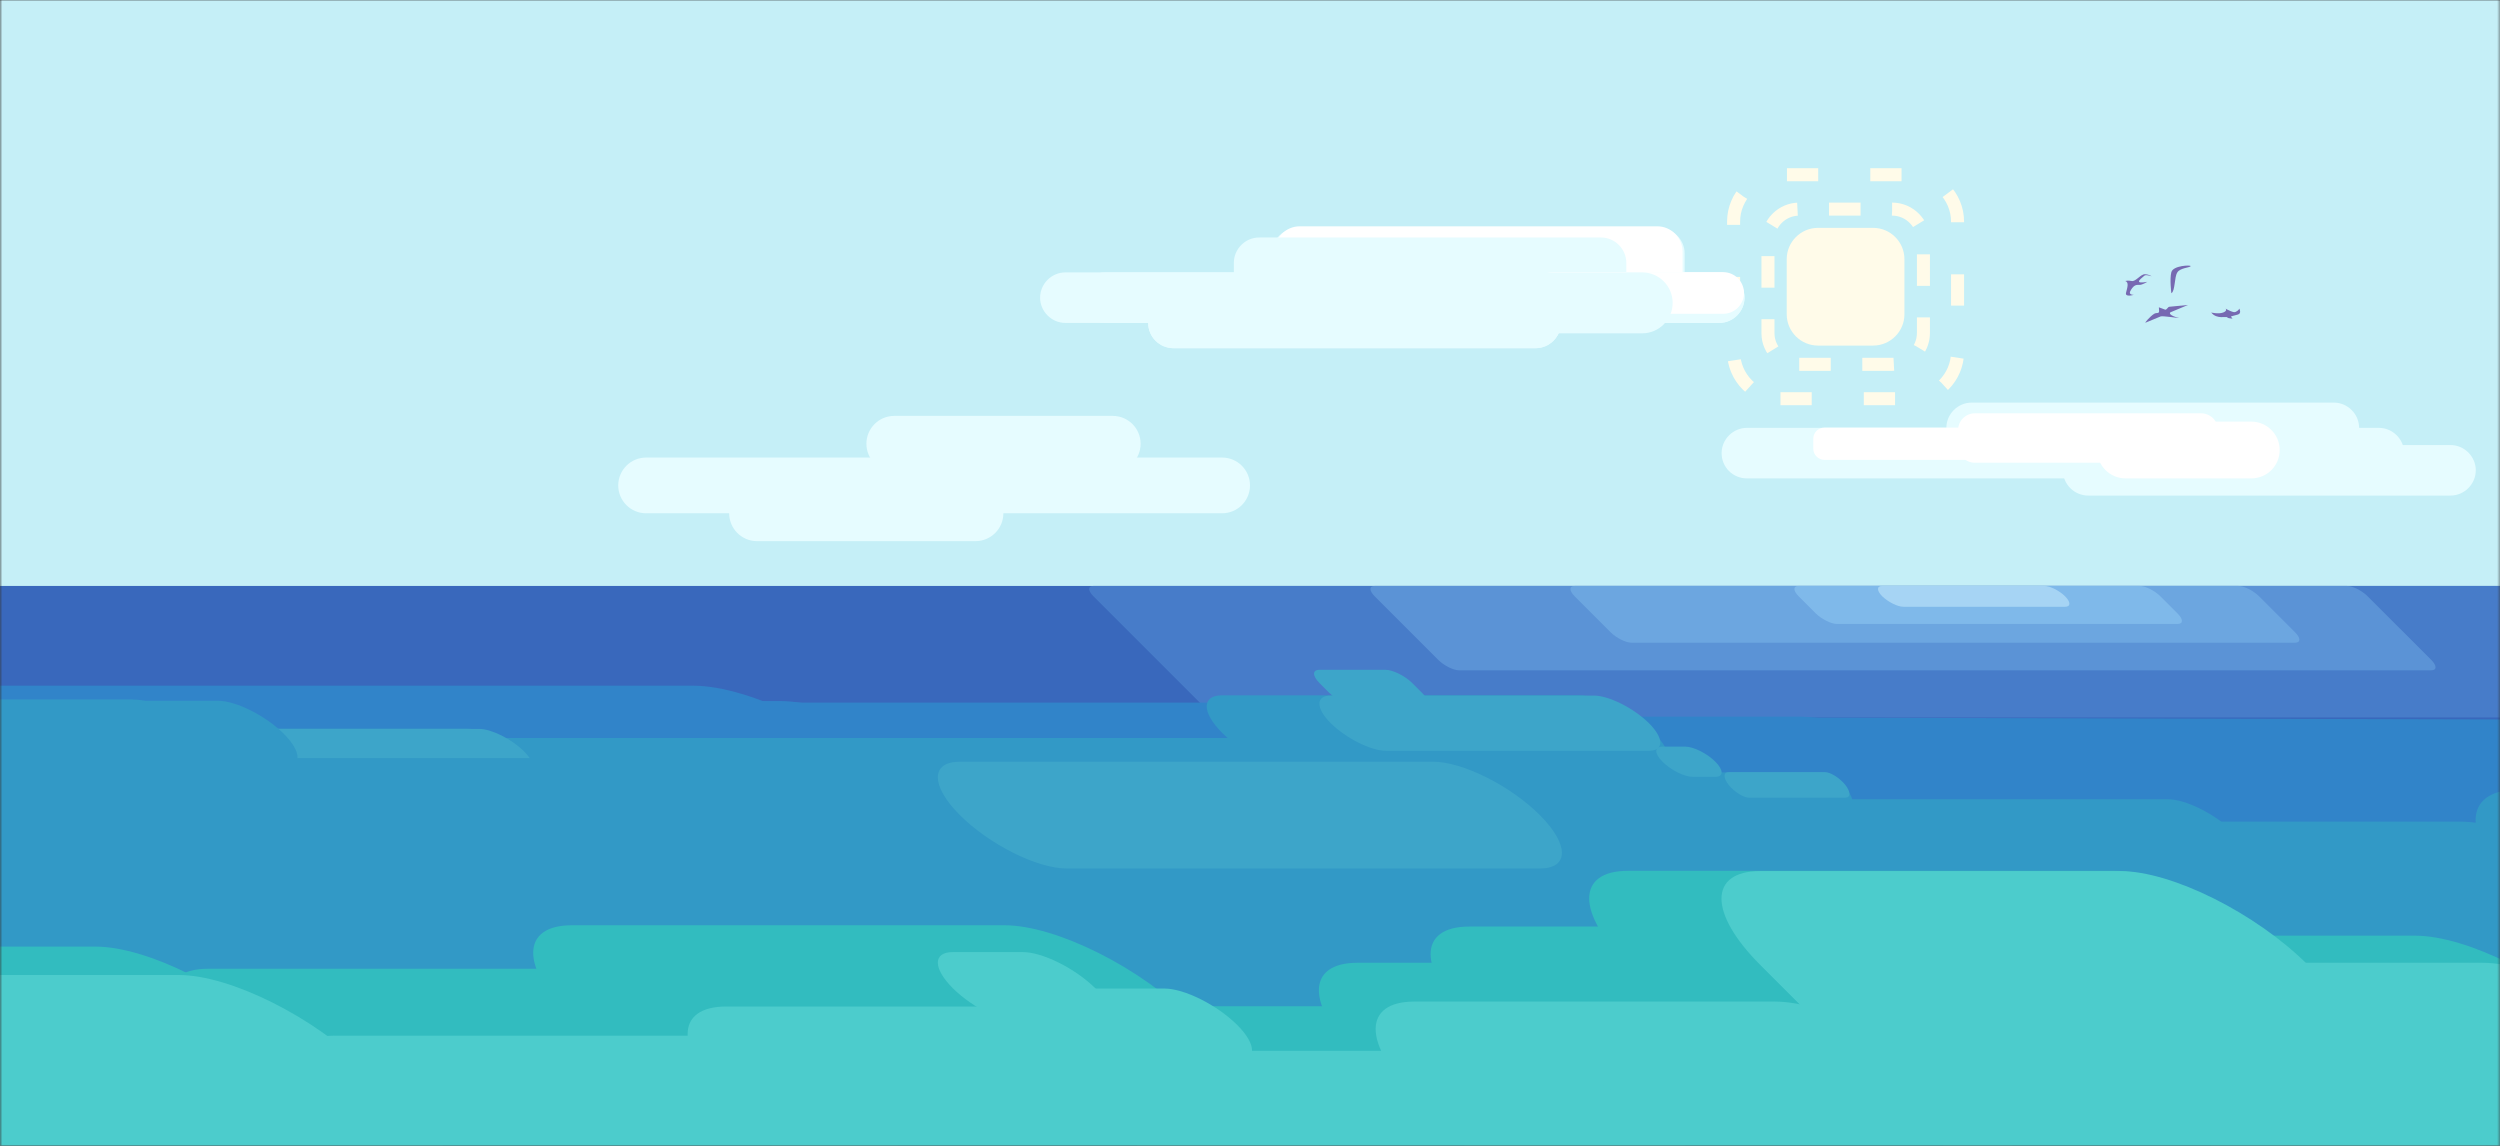<?xml version="1.0" encoding="utf-8"?>
<!-- Generator: Adobe Illustrator 18.0.0, SVG Export Plug-In . SVG Version: 6.00 Build 0)  -->
<!DOCTYPE svg PUBLIC "-//W3C//DTD SVG 1.1//EN" "http://www.w3.org/Graphics/SVG/1.1/DTD/svg11.dtd">
<svg version="1.1" xmlns="http://www.w3.org/2000/svg" xmlns:xlink="http://www.w3.org/1999/xlink" x="0px" y="0px"
	 viewBox="0 0 960 440" enable-background="new 0 0 960 440" xml:space="preserve">
<rect x="0" y="0" width="960" height="440" fill="#333333" stroke="none"/>
<g id="bg">
</g>
<g id="back_1_">
</g>
<g id="mid">
</g>
<g id="front">
</g>
<g id="Layer_2">
	<defs>
		<filter id="Adobe_OpacityMaskFilter" filterUnits="userSpaceOnUse" x="-574.6" y="0" width="2045" height="641.4">
			<feColorMatrix  type="matrix" values="1 0 0 0 0  0 1 0 0 0  0 0 1 0 0  0 0 0 1 0"/>
		</filter>
	</defs>
	<mask maskUnits="userSpaceOnUse" x="-574.6" y="0" width="2045" height="641.4" id="SVGID_1_">
		<g filter="url(#Adobe_OpacityMaskFilter)">
			<rect x="0" y="0" fill="#FFFFFF" width="960" height="440"/>
		</g>
	</mask>
	<g mask="url(#SVGID_1_)">
		<rect x="-42.1" y="0" fill="#C5EFF7" width="1061" height="422.5"/>
		<g id="sun">
			<path fill="#FFFBE9" d="M698.1,132.7h21.2c6.6,0,12-5.4,12-12V99.5c0-6.6-5.4-12-12-12h-21.2c-6.6,0-12,5.4-12,12v21.2
				C686.1,127.3,691.5,132.7,698.1,132.7z"/>
			<g>
				<path fill="none" stroke="#FFFBE9" stroke-width="5" stroke-miterlimit="10" stroke-dasharray="12.111,12.111" d="M690.9,139.9
					h35.7c6.6,0,12-5.4,12-12V92.3c0-6.6-5.4-12-12-12h-35.7c-6.6,0-12,5.4-12,12v35.7C678.9,134.5,684.3,139.9,690.9,139.9z"/>
			</g>
			<path fill="none" stroke="#FFFBE9" stroke-width="5" stroke-miterlimit="10" stroke-dasharray="12,20" d="M683.7,153.1h50
				c9.9,0,18-8.1,18-18v-50c0-9.9-8.1-18-18-18h-50c-9.9,0-18,8.1-18,18v50C665.7,145,673.8,153.1,683.7,153.1z"/>
		</g>
		<rect x="-42.1" y="225" fill="#3968BC" width="1061" height="197.5"/>
		<path fill="#477CC9" d="M1018.9,225h-599c-2.2,0-2.2,1.8,0,4l42.5,42.5c2.2,2.2,5.8,4,8,4h548.5L1018.9,225z"/>
		<path fill="#5B93D6" d="M560.3,257.4h373.3c2.2,0,2.2-1.8,0-4L909.2,229c-2.2-2.2-5.8-4-8-4H527.9c-2.2,0-2.2,1.8,0,4l24.4,24.4
			C554.5,255.6,558.1,257.4,560.3,257.4z"/>
		<path fill="#6CA6E0" d="M626.5,246.8h254.8c2.2,0,2.2-1.8,0-4L867.5,229c-2.2-2.2-5.8-4-8-4H604.7c-2.2,0-2.2,1.8,0,4l13.8,13.8
			C620.7,245,624.3,246.8,626.5,246.8z"/>
		<path fill="#7FB9EA" d="M705.4,239.6h130.8c2.2,0,2.2-1.8,0-4l-6.6-6.6c-2.2-2.2-5.8-4-8-4H690.7c-2.2,0-2.2,1.8,0,4l6.6,6.6
			C699.6,237.8,703.2,239.6,705.4,239.6z"/>
		<path fill="#A6D4F4" d="M730.9,233H793c2.2,0,2.2-1.8,0-4v0c-2.2-2.2-5.8-4-8-4h-62.2c-2.2,0-2.2,1.8,0,4l0,0
			C725.1,231.2,728.7,233,730.9,233z"/>
		<g>
			<path fill="#E6FCFF" d="M469.3,197.1H248.1c-5.9,0-10.7-4.8-10.7-10.7v0c0-5.9,4.8-10.7,10.7-10.7h221.2
				c5.9,0,10.7,4.8,10.7,10.7v0C480,192.3,475.2,197.1,469.3,197.1z"/>
			<path fill="#E6FCFF" d="M374.6,207.8h-83.9c-5.9,0-10.7-4.8-10.7-10.7v0c0-5.9,4.8-10.7,10.7-10.7h83.9c5.9,0,10.7,4.8,10.7,10.7
				v0C385.3,203,380.5,207.8,374.6,207.8z"/>
			<path fill="#E6FCFF" d="M427.3,181.1h-83.9c-5.9,0-10.7-4.8-10.7-10.7v0c0-5.9,4.8-10.7,10.7-10.7h83.9c5.9,0,10.7,4.8,10.7,10.7
				v0C438,176.3,433.2,181.1,427.3,181.1z"/>
		</g>
		<g>
			<g>
				<path fill="#E6FCFF" d="M670.8,183.7h242.7c5.3,0,9.7-4.4,9.7-9.7v0c0-5.3-4.4-9.7-9.7-9.7H670.8c-5.3,0-9.7,4.4-9.7,9.7v0
					C661.1,179.4,665.4,183.7,670.8,183.7z"/>
				<path fill="#E6FCFF" d="M757.1,174h139.1c5.3,0,9.7-4.4,9.7-9.7v0c0-5.3-4.4-9.7-9.7-9.7H757.1c-5.3,0-9.7,4.4-9.7,9.7v0
					C747.3,169.6,751.7,174,757.1,174z"/>
				<path fill="#E6FCFF" d="M801.9,190.3h139.1c5.3,0,9.7-4.4,9.7-9.7v0c0-5.3-4.4-9.7-9.7-9.7H801.9c-5.3,0-9.7,4.4-9.7,9.7v0
					C792.1,185.9,796.5,190.3,801.9,190.3z"/>
			</g>
			<path fill="#FFFFFF" d="M758.4,177.7h86.8c3.6,0,6.5-2.9,6.5-6.5v-6c0-3.6-2.9-6.5-6.5-6.5h-86.8c-3.6,0-6.5,2.9-6.5,6.5v6
				C751.9,174.8,754.8,177.7,758.4,177.7z"/>
			<path fill="#FFFFFF" d="M864.5,183.7h-48.3c-6,0-10.9-4.9-10.9-10.9v0c0-6,4.9-10.9,10.9-10.9h48.3c6,0,10.9,4.9,10.9,10.9v0
				C875.4,178.9,870.5,183.7,864.5,183.7z"/>
			<path fill="#FFFFFF" d="M700.6,176.6h61c2.4,0,4.3-1.9,4.3-4.3v-3.8c0-2.4-1.9-4.3-4.3-4.3h-61c-2.4,0-4.3,1.9-4.3,4.3v3.8
				C696.3,174.7,698.3,176.6,700.6,176.6z"/>
		</g>
		<g>
			<path fill="#3184C9" d="M500.3,470.1H-65.3c-22.1,0-58.2-18.1-80.3-40.2l-120.5-120.5c-22.1-22.1-22.1-40.2,0-40.2h565.6
				c22.1,0,58.2,18.1,80.3,40.2l120.5,120.5C522.4,452,522.4,470.1,500.3,470.1z"/>
			<path fill="#3184C9" d="M688,482.4H177.9c-22.1,0-58.2-18.1-80.3-40.2L-34.6,310c-22.1-22.1-22.1-40.2,0-40.2h510.1
				c22.1,0,58.2,18.1,80.3,40.2L688,442.2C710.1,464.3,710.1,482.4,688,482.4z"/>
			<path fill="#3184C9" d="M892,476.1H326.4c-22.1,0-58.2-18.1-80.3-40.2L125.6,315.4c-22.1-22.1-22.1-40.2,0-40.2h565.6
				c22.1,0,58.2,18.1,80.3,40.2L892,435.9C914.1,458,914.1,476.1,892,476.1z"/>
			<path fill="#3184C9" d="M466.9,464.2h-373c-22.1,0-58.2-18.1-80.3-40.2l-120.5-120.5c-22.1-22.1-22.1-40.2,0-40.2h373
				c22.1,0,58.2,18.1,80.3,40.2l120.5,120.5C489,446.1,489,464.2,466.9,464.2z"/>
			<path fill="#3184C9" d="M1293.2,483.7l-457.6-1.2c-22.1-0.1-58.3-18.2-80.3-40.3L628.9,315.5c-22-22.1-21.9-40.1,0.2-40.1
				l457.6,1.2c22.1,0.1,58.3,18.2,80.3,40.3l126.4,126.7C1315.4,465.7,1315.3,483.7,1293.2,483.7z"/>
			<path fill="#3184C9" d="M688,487.9H177.9c-22.1,0-58.2-18.1-80.3-40.2L-34.6,315.6c-22.1-22.1-22.1-40.2,0-40.2h510.1
				c22.1,0,58.2,18.1,80.3,40.2L688,447.8C710.1,469.9,710.1,487.9,688,487.9z"/>
			<path fill="#3299C6" d="M811.1,484.2H245.5c-22.1,0-58.2-18.1-80.3-40.2L44.7,323.6c-22.1-22.1-22.1-40.2,0-40.2h565.6
				c22.1,0,58.2,18.1,80.3,40.2l120.5,120.5C833.1,466.2,833.1,484.2,811.1,484.2z"/>
			<path fill="#3299C6" d="M319.5,315.5h625c22.1,0,58.2,18.1,80.3,40.2l98.1,98.1c22.1,22.1,22.1,40.2,0,40.2H498
				c-22.1,0-58.2-18.1-80.3-40.2l-98.1-98.1C297.4,333.5,297.4,315.5,319.5,315.5z"/>
			<path fill="#3299C6" d="M967.2,303.2h85c22.1,0,58.2,18.1,80.3,40.2l98.1,98.1c22.1,22.1,22.1,40.2,0,40.2h-85
				c-22.1,0-58.2-18.1-80.3-40.2l-98.1-98.1C945.1,321.2,945.1,303.2,967.2,303.2z"/>
			<path fill="#3299C6" d="M832.4,306.9H658.3c-6.9,0-6.9,5.7,0,12.6l0,0c6.9,6.9,18.3,12.6,25.2,12.6h174.1c6.9,0,6.9-5.7,0-12.6v0
				C850.7,312.6,839.3,306.9,832.4,306.9z"/>
			<path fill="#3299C6" d="M85.6,303.4H-38c-9.6,0-25.3-7.8-34.9-17.4l0,0c-9.6-9.6-9.6-17.4,0-17.4H50.8c9.6,0,25.3,7.8,34.9,17.4
				l0,0C95.2,295.6,95.2,303.4,85.6,303.4z"/>
			<path fill="#3299C6" d="M202.7,303.2H91c-6.4,0-17-5.3-23.4-11.7h0c-6.4-6.4-6.4-11.7,0-11.7h111.6c6.4,0,17,5.3,23.4,11.7h0
				C209.1,297.9,209.1,303.2,202.7,303.2z"/>
			<path fill="#3DA5C9" d="M201.2,297.1h-82.3c-4.7,0-12.5-3.9-17.2-8.6h0c-4.7-4.7-4.7-8.6,0-8.6h82.3c4.7,0,12.5,3.9,17.2,8.6h0
				C205.9,293.2,205.9,297.1,201.2,297.1z"/>
			<path fill="#3299C6" d="M635,295.8H498c-7.9,0-20.8-6.5-28.7-14.4l0,0c-7.9-7.9-7.9-14.4,0-14.4h137.1c7.9,0,20.8,6.5,28.7,14.4
				v0C642.9,289.4,642.9,295.8,635,295.8z"/>
			<path fill="#3DA5C9" d="M633.2,288.3h-101c-5.8,0-15.3-4.8-21.2-10.6l0,0c-5.8-5.8-5.8-10.6,0-10.6h101c5.8,0,15.3,4.8,21.2,10.6
				l0,0C639,283.5,639,288.3,633.2,288.3z"/>
			<path fill="#3299C6" d="M709.2,309.8H659c-2.9,0-7.6-3-10.5-6.6h0c-2.9-3.6-2.9-6.6,0-6.6h50.2c2.9,0,7.6,3,10.5,6.6h0
				C712.1,306.8,712.1,309.8,709.2,309.8z"/>
			<path fill="#3DA5C9" d="M708.6,306.3h-37c-2.1,0-5.6-2.2-7.8-4.9l0,0c-2.1-2.7-2.1-4.9,0-4.9h37c2.1,0,5.6,2.2,7.8,4.9l0,0
				C710.7,304.1,710.7,306.3,708.6,306.3z"/>
			<path fill="#3DA5C9" d="M546.1,271.2h-25.3c-2.8,0-7.5-2.3-10.3-5.1l-3.8-3.8c-2.8-2.8-2.8-5.1,0-5.1h25.3
				c2.8,0,7.5,2.3,10.3,5.1l3.8,3.8C549,268.9,549,271.2,546.1,271.2z"/>
		</g>
		<path fill="#3299C6" d="M-122.1,291.1h560.2c19.8,0,52.2,16.2,72,36l88,88c19.8,19.8,19.8,36,0,36H37.9c-19.8,0-52.2-16.2-72-36
			l-88-88C-141.9,307.3-141.9,291.1-122.1,291.1z"/>
		<path fill="#3DA5C9" d="M591.3,333.5H409.6c-11.3,0-29.7-9.2-41-20.5l0,0c-11.3-11.3-11.3-20.5,0-20.5h181.7
			c11.3,0,29.7,9.2,41,20.5l0,0C602.6,324.3,602.6,333.5,591.3,333.5z"/>
		<path fill="#3299C6" d="M41.7,294.5H109c7,0,7-5.7,0-12.7h0c-7-7-18.4-12.7-25.3-12.7H16.4c-7,0-7,5.7,0,12.7h0
			C23.4,288.8,34.8,294.5,41.7,294.5z"/>
		<path fill="#3DA5C9" d="M658.7,298.3H650c-3.2,0-8.4-2.6-11.6-5.8l0,0c-3.2-3.2-3.2-5.8,0-5.8h8.7c3.2,0,8.4,2.6,11.6,5.8l0,0
			C661.9,295.7,661.9,298.3,658.7,298.3z"/>
		<g>
			<g>
				<g>
					<g>
						<path fill="#E6FCFF" d="M409.1,124h251.1c5.3,0,9.7-4.4,9.7-9.7v0c0-5.3-4.4-9.7-9.7-9.7H409.1c-5.3,0-9.7,4.4-9.7,9.7v0
							C399.4,119.6,403.8,124,409.1,124z"/>
						<path fill="#E6FCFF" d="M498.1,114.3h139.1c5.3,0,9.7-4.4,9.7-9.7v-7.3c0-5.3-4.4-9.7-9.7-9.7H498.1c-5.3,0-9.7,4.4-9.7,9.7
							v7.3C488.4,109.9,492.8,114.3,498.1,114.3z"/>
						<path fill="#E6FCFF" d="M450.6,133.7h139.1c5.3,0,9.7-4.4,9.7-9.7v0c0-5.3-4.4-9.7-9.7-9.7H450.6c-5.3,0-9.7,4.4-9.7,9.7v0
							C440.9,129.4,445.3,133.7,450.6,133.7z"/>
					</g>
					<g>
						<path fill="#FFFFFF" d="M499.1,120.5h137.3c5.3,0,9.7-4.4,9.7-9.7V96.6c0-5.3-4.4-9.7-9.7-9.7H499.1c-5.3,0-9.7,4.4-9.7,9.7
							v14.1C489.4,116.1,493.8,120.5,499.1,120.5z"/>
						<path fill="#E6FCFF" d="M424.3,124h235.9c5.3,0,9.7-4.4,9.7-9.7v0c0-5.3-4.4-9.7-9.7-9.7H424.3c-5.3,0-9.7,4.4-9.7,9.7v0
							C414.6,119.6,419,124,424.3,124z"/>
						<path fill="#E6FCFF" d="M483.5,116h131.3c5.3,0,9.7-4.4,9.7-9.7v-5.4c0-5.3-4.4-9.7-9.7-9.7H483.5c-5.3,0-9.7,4.4-9.7,9.7v5.4
							C473.7,111.6,478.1,116,483.5,116z"/>
						<path fill="#E6FCFF" d="M450.6,133.7h139.1c5.3,0,9.7-4.4,9.7-9.7v0c0-5.3-4.4-9.7-9.7-9.7H450.6c-5.3,0-9.7,4.4-9.7,9.7v0
							C440.9,129.4,445.3,133.7,450.6,133.7z"/>
					</g>
				</g>
				<path fill="#FFFFFF" d="M596.3,120.5h65.4c4.4,0,8-3.6,8-8v0c0-4.4-3.6-8-8-8h-65.4c-4.4,0-8,3.6-8,8v0
					C588.3,116.9,591.9,120.5,596.3,120.5z"/>
				<path fill="#E6FCFF" d="M579.4,104.6h51.2c6.5,0,11.7,5.3,11.7,11.7v0c0,6.5-5.3,11.7-11.7,11.7h-51.2
					c-6.5,0-11.8-5.3-11.8-11.7v0C567.7,109.8,573,104.6,579.4,104.6z"/>
			</g>
			<path fill="#32BCBF" d="M988.2,630.1H432.1c-19.8,0-52.2-16.2-72-36L188.4,422.4c-19.8-19.8-19.8-36,0-36h556.1
				c19.8,0,52.2,16.2,72,36l171.7,171.7C1008,613.9,1008,630.1,988.2,630.1z"/>
			<path fill="#32BCBF" d="M1455.6,641.4H899.5c-19.8,0-52.2-16.2-72-36L655.8,433.7c-19.8-19.8-19.8-36,0-36h556.1
				c19.8,0,52.2,16.2,72,36l171.7,171.7C1475.4,625.2,1475.4,641.4,1455.6,641.4z"/>
			<path fill="#32BCBF" d="M1055.8,578.1h-187c-19.8,0-52.2-16.2-72-36L625.1,370.4c-19.8-19.8-19.8-36,0-36h187
				c19.8,0,52.2,16.2,72,36l171.7,171.7C1075.6,561.9,1075.6,578.1,1055.8,578.1z"/>
			<path fill="#32BCBF" d="M654.8,631.2H98.7c-19.8,0-52.2-16.2-72-36L-145,423.5c-19.8-19.8-19.8-36,0-36h556.1
				c19.8,0,52.2,16.2,72,36l171.7,171.7C674.6,615,674.6,631.2,654.8,631.2z"/>
			<path fill="#32BCBF" d="M240.1,631.2H-316c-19.8,0-52.2-16.2-72-36l-171.7-171.7c-19.8-19.8-19.8-36,0-36H-3.6
				c19.8,0,52.2,16.2,72,36l171.7,171.7C259.9,615,259.9,631.2,240.1,631.2z"/>
			<path fill="#32BCBF" d="M814,439.4H647.8c-19.8,0-52.2-16.2-72-36l-11.6-11.6c-19.8-19.8-19.8-36,0-36h166.1
				c19.8,0,52.2,16.2,72,36l11.6,11.6C833.8,423.2,833.8,439.4,814,439.4z"/>
			<path fill="#32BCBF" d="M771,453.3H604.9c-19.8,0-52.2-16.2-72-36l-11.6-11.6c-19.8-19.8-19.8-36,0-36h166.1
				c19.8,0,52.2,16.2,72,36l11.6,11.6C790.8,437.1,790.8,453.3,771,453.3z"/>
			<path fill="#32BCBF" d="M329.6,455.6H163.5c-19.8,0-52.2-16.2-72-36L79.9,408c-19.8-19.8-19.8-36,0-36H246
				c19.8,0,52.2,16.2,72,36l11.6,11.6C349.4,439.4,349.4,455.6,329.6,455.6z"/>
			<path fill="#32BCBF" d="M120.3,447.1H-45.8c-19.8,0-52.2-16.2-72-36l-11.6-11.6c-19.8-19.8-19.8-36,0-36H36.7
				c19.8,0,52.2,16.2,72,36l11.6,11.6C140.1,430.9,140.1,447.1,120.3,447.1z"/>
			<path fill="#32BCBF" d="M-19.4,413.8h-166.1c-19.8,0-52.2-16.2-72-36l-11.6-11.6c-19.8-19.8-19.8-36,0-36H-103
				c19.8,0,52.2,16.2,72,36l11.6,11.6C0.4,397.6,0.4,413.8-19.4,413.8z"/>
			<path fill="#32BCBF" d="M469.3,438.9H303.2c-19.8,0-52.2-16.2-72-36l-11.6-11.6c-19.8-19.8-19.8-36,0-36h166.1
				c19.8,0,52.2,16.2,72,36l11.6,11.6C489.1,422.7,489.1,438.9,469.3,438.9z"/>
			<path fill="#32BCBF" d="M1096.5,528.5H943.1c-19.8,0-52.2-16.2-72-36L774,395.3c-19.8-19.8-19.8-36,0-36h153.4
				c19.8,0,52.2,16.2,72,36l97.2,97.2C1116.3,512.3,1116.3,528.5,1096.5,528.5z"/>
			<path fill="#32BCBF" d="M1304.6,570.2h-153.4c-19.8,0-52.2-16.2-72-36L982,437c-19.8-19.8-19.8-36,0-36h153.4
				c19.8,0,52.2,16.2,72,36l97.2,97.2C1324.4,554,1324.4,570.2,1304.6,570.2z"/>
			<path fill="#4CCCCC" d="M475,407.4h-26.8c-7.7,0-20.2-6.3-27.9-13.9l0,0c-7.7-7.7-7.7-13.9,0-13.9h26.8c7.7,0,20.2,6.3,27.9,13.9
				l0,0C482.7,401.1,482.7,407.4,475,407.4z"/>
			<path fill="#4CCCCC" d="M420.6,393.4h-26.8c-7.7,0-20.2-6.3-27.9-13.9l0,0c-7.7-7.7-7.7-13.9,0-13.9h26.8
				c7.7,0,20.2,6.3,27.9,13.9l0,0C428.3,387.2,428.3,393.4,420.6,393.4z"/>
			<path fill="#4CCCCC" d="M412,519.6h138.3c19.8,0,19.8-16.2,0-36l-61.1-61.1c-19.8-19.8-52.2-36-72-36H278.9
				c-19.8,0-19.8,16.2,0,36l61.1,61.1C359.8,503.4,392.2,519.6,412,519.6z"/>
			<path fill="#4CCCCC" d="M63.4,507.5h138.3c19.8,0,19.8-16.2,0-36l-61.1-61.1c-19.8-19.8-52.2-36-72-36H-69.7
				c-19.8,0-19.8,16.2,0,36l61.1,61.1C11.2,491.3,43.6,507.5,63.4,507.5z"/>
			<path fill="#4CCCCC" d="M261.4,530.8h138.3c19.8,0,19.8-16.2,0-36l-61.1-61.1c-19.8-19.8-52.2-36-72-36H128.3
				c-19.8,0-19.8,16.2,0,36l61.1,61.1C209.2,514.6,241.6,530.8,261.4,530.8z"/>
			<path fill="#4CCCCC" d="M948,502.8h138.3c19.8,0,19.8-16.2,0-36l-61.1-61.1c-19.8-19.8-52.2-36-72-36H814.9
				c-19.8,0-19.8,16.2,0,36l61.1,61.1C895.8,486.6,928.2,502.8,948,502.8z"/>
			<path fill="#4CCCCC" d="M809,467.6h138.3c19.8,0,19.8-16.2,0-36l-61.1-61.1c-19.8-19.8-52.2-36-72-36H675.9
				c-19.8,0-19.8,16.2,0,36l61.1,61.1C756.8,451.4,789.2,467.6,809,467.6z"/>
			<path fill="#4CCCCC" d="M676.3,517.7h138.3c19.8,0,19.8-16.2,0-36l-61.1-61.1c-19.8-19.8-52.2-36-72-36H543.1
				c-19.8,0-19.8,16.2,0,36l61.1,61.1C624.1,501.5,656.5,517.7,676.3,517.7z"/>
			<path fill="#4CCCCC" d="M569.5,536.6h138.3c19.8,0,19.8-16.2,0-36l-61.1-61.1c-19.8-19.8-52.2-36-72-36H436.4
				c-19.8,0-19.8,16.2,0,36l61.1,61.1C517.3,520.4,549.7,536.6,569.5,536.6z"/>
		</g>
		<path fill="#7769B2" d="M833.8,112.6c0,0-0.7-5.5,0-8.1c0.7-2.6,7.6-2.8,7.4-2.3c-0.2,0.6-4,0.6-5.1,2.4
			C834.9,106.4,835.3,111.8,833.8,112.6z"/>
		<path fill="#7769B2" d="M818.5,107.9c1.6,0.4,3.5-2.7,5.2-2.6c1.7,0.1,2.5,0.8,2.5,0.8s-2.3-0.8-2.8-0.2c-0.6,0.6-2.3,1.7-2,2.3
			c0.3,0.6,3.2,0,3.2,0s-1.9,1.2-3,1.2s-2-0.2-3.3,1.9c-1.4,2.1,1.1,1.9,1.1,1.9s-3.5,1.1-3-0.8c0.5-2,1.2-4-0.3-4.5
			C816.1,107.9,817.2,107.6,818.5,107.9z"/>
		<path fill="#7769B2" d="M831.4,118.9c0.6,0.2,1-1,1.6-1.1l7.2-0.7c0,0-3.1,1.3-6.7,2.8c-0.6,0.3-0.4,1.3,3.2,2.2
			c0.7,0.2-6.3-0.9-7-0.6c-3,1.2-5.5,2.3-5.8,2.4c-0.5,0.2,1.6-2.3,3.3-3.4c1-0.6,1.9,0.1,1.9-1.1l-0.1-1.4L831.4,118.9z"/>
		<path fill="#7769B2" d="M849.1,120c0,0,2.8,0.7,4.6,0s0.9-1.5,0.9-1.5s1.2,0.7,1.8,0.9c0.6,0.2,1.5,0.8,2.4,0.2
			c0.9-0.5,1.1-1.1,1.1-1.1s1,1.9-0.6,2.3c-1.6,0.4-2.6,0.7-2.6,0.7s0.4,0.9,0.8,0.9c0.4-0.1-1.8,0-2.2-0.5
			C854.9,121.3,851.3,122.8,849.1,120z"/>
	</g>
</g>
</svg>
